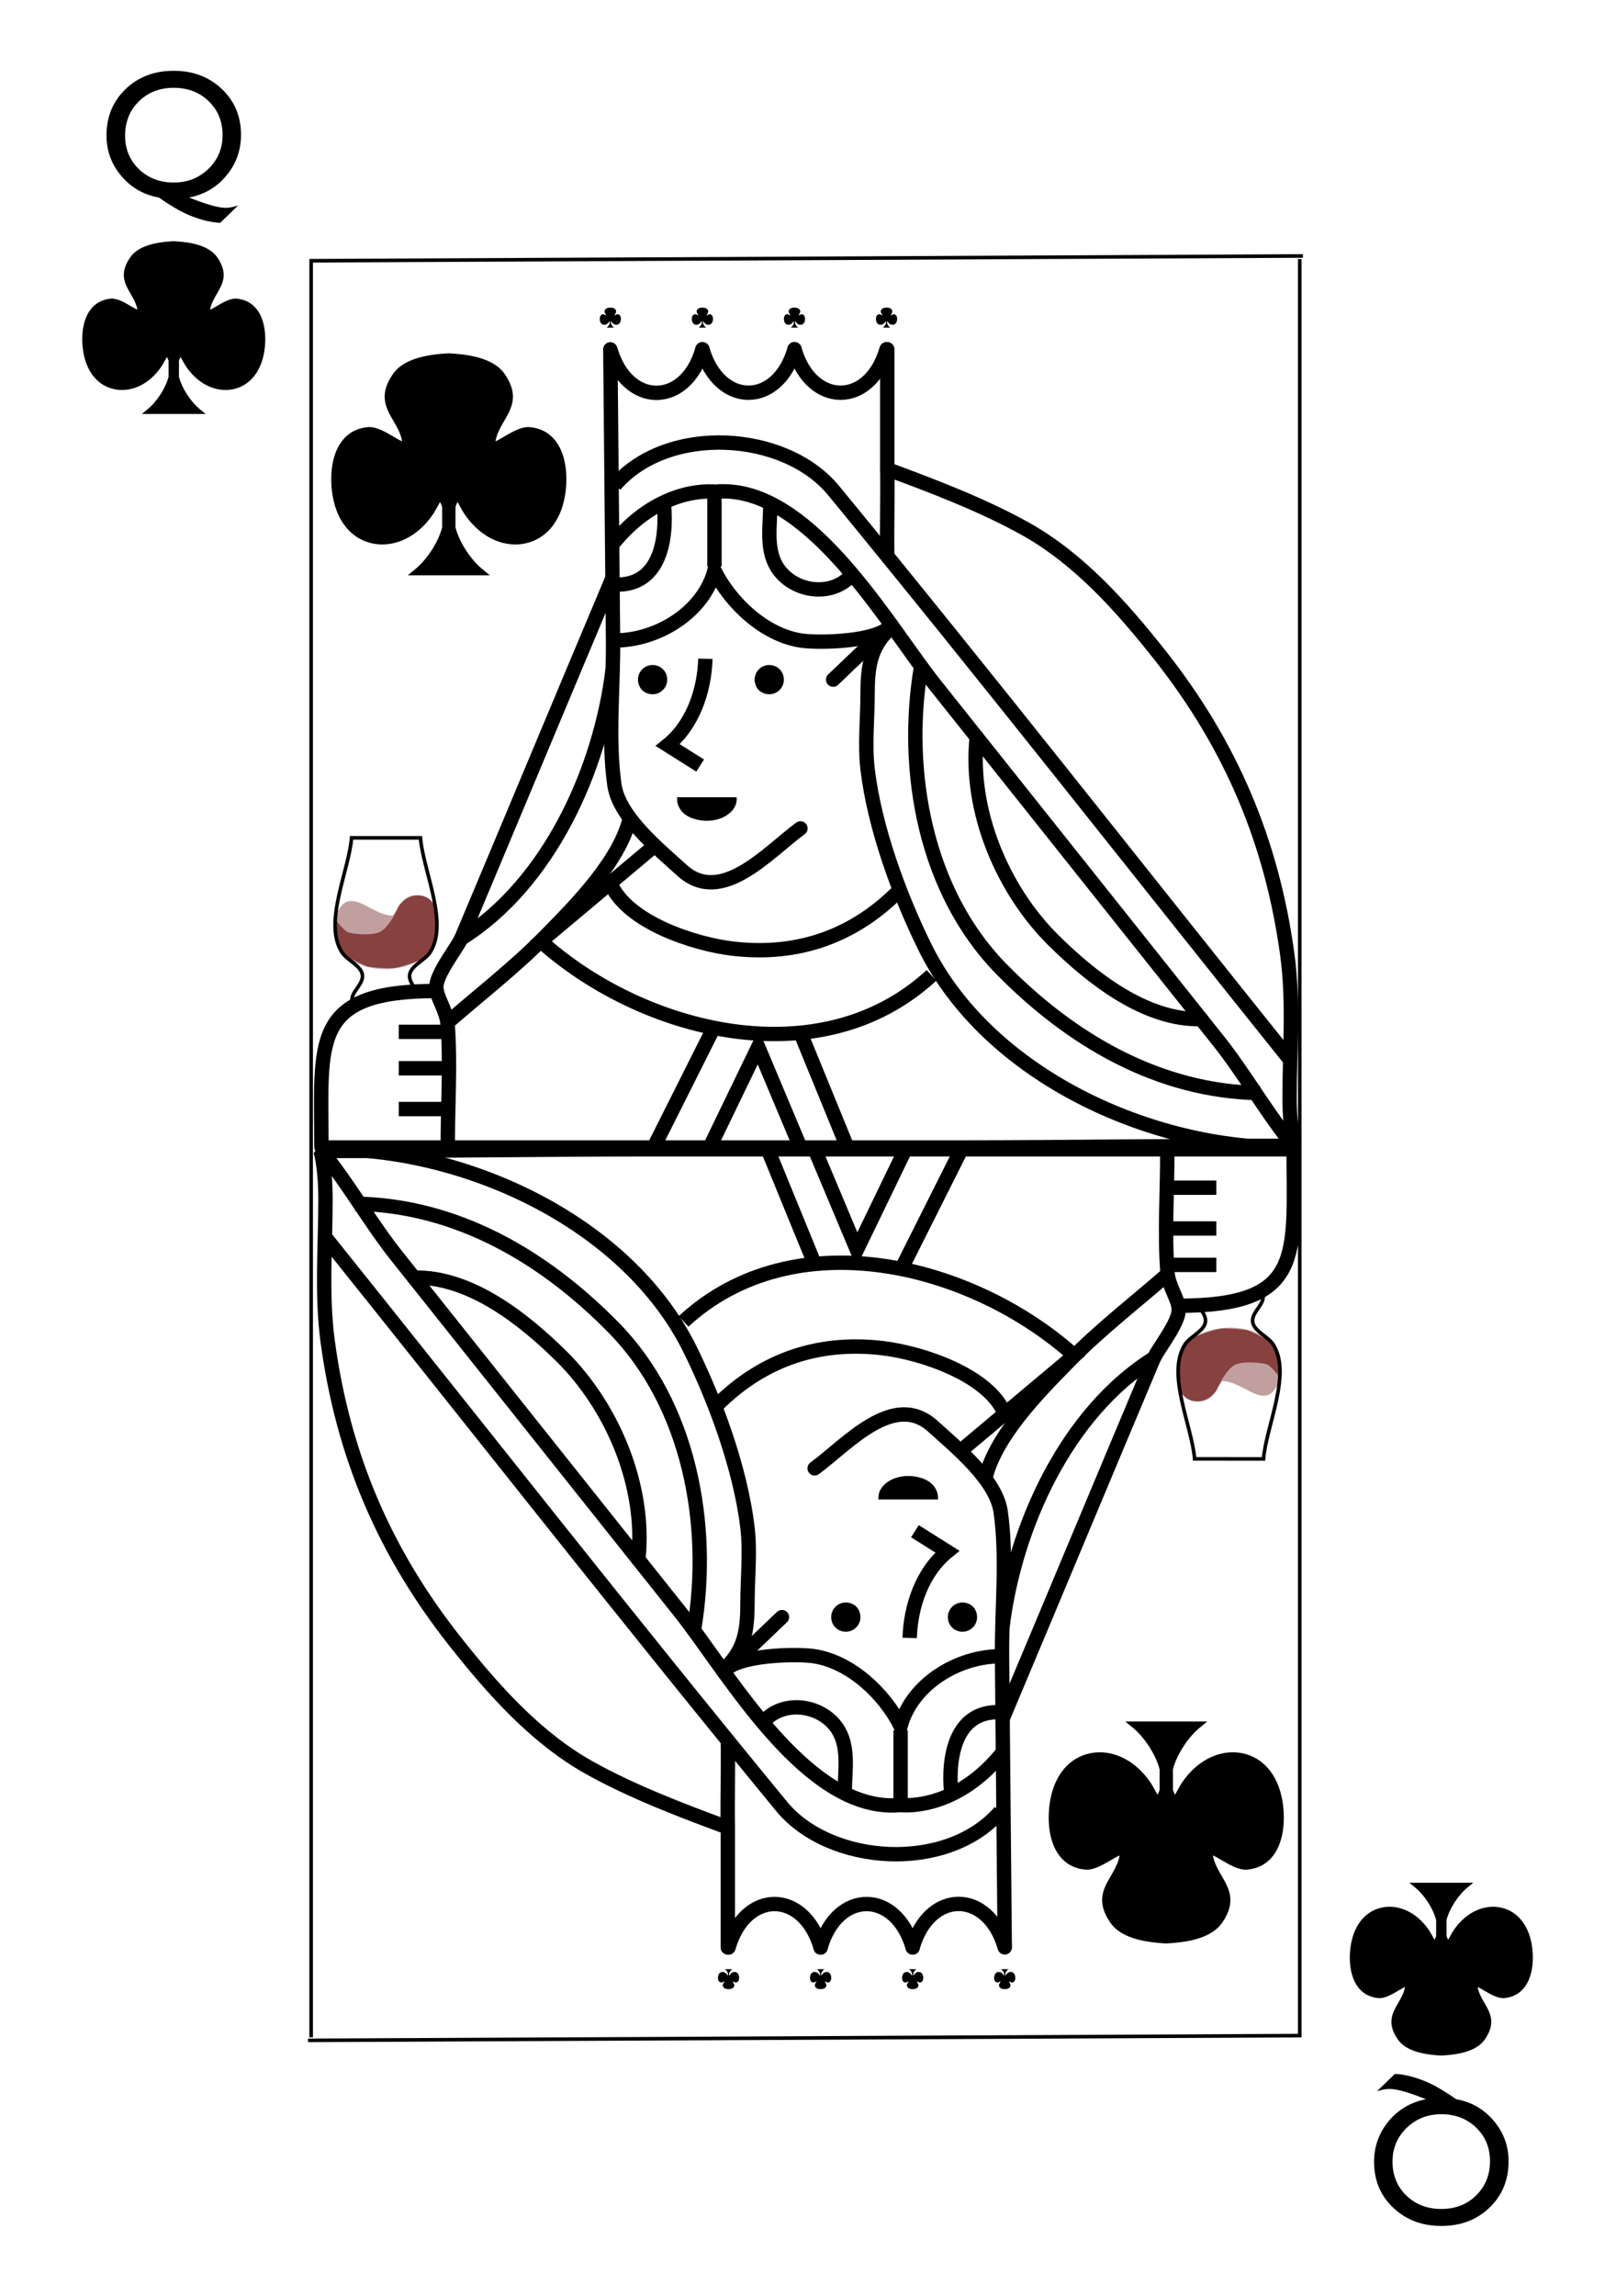 <?xml version="1.0" encoding="utf-8"?>
<!-- Generator: Adobe Illustrator 23.0.1, SVG Export Plug-In . SVG Version: 6.00 Build 0)  -->
<svg version="1.1" id="Layer_1" xmlns="http://www.w3.org/2000/svg" xmlns:xlink="http://www.w3.org/1999/xlink" x="0px" y="0px"
	 viewBox="0 0 449.975 639.231" enable-background="new 0 0 449.975 639.231" xml:space="preserve">
<g>
	<path fill="none" stroke="#000000" stroke-miterlimit="10" d="M362.79,318.116"/>
	<g>
		<path d="M66.309,57.186l-5.001,4.856c-1.56-0.083-3.189-0.361-4.89-0.834s-3.426-1.125-5.176-1.955
			c-1.75-0.831-4.085-2.25-7.005-4.258c-4.231-0.763-7.719-2.772-10.465-6.026c-2.747-3.253-4.119-7.006-4.119-11.256
			c0-5.196,1.767-9.496,5.301-12.899s8.005-5.105,13.413-5.105c5.375,0,9.842,1.689,13.401,5.068
			c3.559,3.378,5.338,7.624,5.338,12.737c0,4.3-1.344,8.077-4.032,11.331s-6.164,5.304-10.428,6.151l1.319,0.498
			c4.098,1.577,7.051,2.366,8.86,2.366C63.821,57.859,64.982,57.635,66.309,57.186z M48.367,24.44c-3.914,0-7.148,1.262-9.703,3.785
			c-2.555,2.524-3.832,5.703-3.832,9.538c0,3.735,1.285,6.844,3.856,9.326s5.797,3.723,9.678,3.723c3.832,0,7.058-1.27,9.678-3.81
			s3.931-5.669,3.931-9.388c0-3.801-1.286-6.948-3.856-9.438C55.549,25.685,52.298,24.44,48.367,24.44z"/>
	</g>
	<path fill="none" stroke="#000000" stroke-miterlimit="10" d="M85.792,207.547"/>
	<path fill="none" stroke="#000000" stroke-miterlimit="10" d="M85.792,320.702"/>
	<g>
		<path fill="none" stroke="#000000" stroke-width="4" stroke-linejoin="bevel" stroke-miterlimit="10" d="M89.504,319.429
			c59.622,0,119.244,0,178.867,0c28.338,0,63.761-0.553,92.099-0.465c0,0-1.383-4.257-1.383-13.454
			c0-13.069,1.141-26.609-0.616-39.589c-4.291-31.705-15.789-58.64-35.558-83.63c-10.525-13.305-22.395-26.684-37.309-35.03
			c-11.809-6.608-25.884-11.976-38.548-16.645c0.145,7.762-0.145,16.451,0,24.213"/>
		
			<line fill="none" stroke="#000000" stroke-width="4" stroke-linecap="round" stroke-miterlimit="10" x1="247.056" y1="130.615" x2="247.056" y2="97.224"/>
		<path fill="none" stroke="#000000" stroke-width="4" stroke-linecap="round" stroke-miterlimit="10" d="M246.858,97.224
			c-4.655,16.15-20.958,16.115-25.637,0"/>
		<path fill="none" stroke="#000000" stroke-width="4" stroke-miterlimit="10" d="M170.539,160.91
			c-13.836,32.852-28.262,67.518-42.097,100.371c24.378-15.265,38.769-47.021,42.167-75.073"/>
		<path fill="none" stroke="#000000" stroke-width="4" stroke-miterlimit="10" d="M128.442,261.281
			c-1.77,3.434-6.894,9.754-6.959,13.501c-0.048,2.715,2.865,6.425,3.167,10.442c0.843,11.22-0.01,22.809,0.035,34.072"/>
		<path fill="none" stroke="#000000" stroke-width="4" stroke-linecap="round" stroke-miterlimit="10" d="M89.504,319.295
			c0-29.439-3.185-43.429,32.093-43.429"/>
		
			<line fill="none" stroke="#000000" stroke-width="4" stroke-miterlimit="10" x1="124.553" y1="287.239" x2="111.029" y2="287.239"/>
		
			<line fill="none" stroke="#000000" stroke-width="4" stroke-miterlimit="10" x1="124.684" y1="297.382" x2="111.029" y2="297.382"/>
		
			<line fill="none" stroke="#000000" stroke-width="4" stroke-miterlimit="10" x1="124.684" y1="308.733" x2="111.029" y2="308.733"/>
		<path fill="none" stroke="#000000" stroke-width="4" stroke-miterlimit="10" d="M250.978,247.282
			c-12.764,13.214-28.544,18.928-46.883,16.799c-10.823-1.256-29.67-7.394-34.146-18.298"/>
		<path fill="none" stroke="#000000" stroke-width="4" stroke-miterlimit="10" d="M214.489,140.528
			c0,5.613-1.211,11.827,1.59,16.858c3.9,7.007,14.481,9.166,20.453,3.307"/>
		<path fill="none" stroke="#000000" stroke-width="4" stroke-miterlimit="10" d="M184.858,140.528c0,0,2.97,22.796-13.636,22.196"
			/>
		
			<line fill="none" stroke="#000000" stroke-width="4" stroke-linecap="round" stroke-miterlimit="10" x1="231.987" y1="189.194" x2="244.148" y2="177.582"/>
		<path fill="none" stroke="#000000" stroke-width="4" stroke-miterlimit="10" d="M197.595,319.439
			c4.508-9.329,9.016-18.658,13.524-27.986c3.919,9.329,7.839,18.658,11.758,27.986"/>
		
			<line fill="none" stroke="#000000" stroke-width="4" stroke-miterlimit="10" x1="182.171" y1="319.105" x2="198.485" y2="286.605"/>
		
			<line fill="none" stroke="#000000" stroke-width="4" stroke-miterlimit="10" x1="222.637" y1="286.901" x2="235.95" y2="319.439"/>
		<path fill="none" stroke="#000000" stroke-width="4" stroke-miterlimit="10" d="M196.413,183.388
			c-0.251,8.78-3.479,18.367-10.477,24.037c3.007,1.895,6.014,3.79,9.021,5.686"/>
		<path stroke="#000000" stroke-miterlimit="10" d="M185.192,188.329c0.683,2.915-2.202,5.43-5.16,4.052
			c-0.655-0.305-1.196-0.846-1.501-1.501c-1.378-2.959,1.137-5.843,4.052-5.16C183.867,186.021,184.892,187.045,185.192,188.329z"/>
		<path stroke="#000000" stroke-miterlimit="10" d="M217.674,188.329c0.683,2.915-2.202,5.43-5.16,4.052
			c-0.655-0.305-1.196-0.846-1.501-1.501c-1.378-2.959,1.137-5.843,4.052-5.16C216.349,186.021,217.373,187.045,217.674,188.329z"/>
		<g>
			<path stroke="#000000" stroke-miterlimit="10" d="M189.022,222.445c0,0.841,0.256,1.725,0.841,2.615
				c0.667,1.016,1.85,1.854,3.282,2.327c5.818,1.921,11.484-1.041,11.487-4.942H189.022z"/>
		</g>
		<path fill="none" stroke="#000000" stroke-width="4" stroke-linecap="round" stroke-miterlimit="10" d="M221.222,97.224
			c-4.655,16.15-20.958,16.115-25.637,0"/>
		<path fill="none" stroke="#000000" stroke-width="4" stroke-linecap="round" stroke-miterlimit="10" d="M195.585,97.258
			c-4.655,16.15-20.958,16.115-25.637,0"/>
		<path fill="none" stroke="#000000" stroke-width="4" stroke-linecap="round" stroke-miterlimit="10" d="M169.949,97.608
			c0.251,26.867,0.501,53.734,0.752,80.601c0.122,13.038-1.461,27.371,0.376,40.29c1.262,8.881,12.208,17.772,18.873,23.812
			c10.916,9.891,23.826-5.005,32.928-11.705"/>
		<path fill="none" stroke="#000000" stroke-width="4" stroke-miterlimit="10" d="M244.148,175.793"/>
		<path fill="none" stroke="#000000" stroke-width="4" stroke-linecap="round" stroke-miterlimit="10" d="M248.18,173.957
			c-3.273,4.765-20.323,5.138-25.302,4.329c-10.186-1.656-19.407-10.438-23.934-19.385c-3.264,11.831-16.132,19.385-27.722,19.385"
			/>
		<path fill="none" stroke="#000000" stroke-width="4" stroke-miterlimit="10" d="M198.944,158.901"/>
		<path fill="none" stroke="#000000" stroke-width="4" stroke-miterlimit="10" d="M359.08,294.85
			c-42.316-52.76-84.037-106.057-126.974-158.312c-13.523-16.458-46.167-18.54-60.885-1.506"/>
		<path fill="none" stroke="#000000" stroke-width="4" stroke-linecap="round" stroke-miterlimit="10" d="M271.98,205.22
			c-2.232,20.519,7.299,42.65,21.422,56.598c10.502,10.372,25.513,22.283,41.05,21.874"/>
		<path fill="none" stroke="#000000" stroke-width="4" stroke-miterlimit="10" d="M350.842,304.281
			c-28.244-0.419-52.693-14.798-72.097-34.616c-20.949-21.396-27.195-54.793-22.29-83.945"/>
		<path fill="none" stroke="#000000" stroke-width="4" stroke-linecap="round" stroke-miterlimit="10" d="M247.381,175.425
			c-5.096,4.922-5.801,10.572-5.801,17.695c0,6.834-0.81,14.199,0,20.989c1.943,16.282,8.76,34.916,15.946,49.518
			c17.627,35.816,63.247,56.396,101.555,55.801"/>
		<path fill="none" stroke="#000000" stroke-width="4" stroke-miterlimit="10" d="M259.381,271.51
			c-30.973,28.609-80.477,15.901-108.787-9.494c10.805-9.063,21.611-18.126,32.416-27.189"/>
		<path fill="none" stroke="#000000" stroke-width="4" stroke-miterlimit="10" d="M124.684,284.582
			c9.12-7.943,18.898-15.49,27.347-24.136c8.287-8.479,21.123-21.255,23.546-33.636"/>
		<path fill="none" stroke="#000000" stroke-width="4" stroke-miterlimit="10" d="M198.944,157.667V136.88
			c2.041-0.198,4.056-0.139,6.044,0.146c23.372,3.354,42.936,37.977,55.374,53.601c26.361,33.113,52.722,66.226,79.084,99.339
			c6.545,8.221,13.09,19.429,19.634,27.65"/>
		<path fill="none" stroke="#000000" stroke-width="4" stroke-miterlimit="10" d="M198.944,136.88
			c-2.041-0.198-16.053-0.872-28.491,14.752"/>
	</g>
	<path fill="none" stroke="#000000" stroke-miterlimit="10" d="M85.764,321.127"/>
	<path fill="none" stroke="#000000" stroke-miterlimit="10" d="M362.761,318.541"/>
	<path d="M154.803,122.883c-1.749-2.334-4.178-3.674-7.219-3.982c-2.332-0.237-5.057,1.375-7.25,2.668
		c-0.773,0.456-1.77,1.044-2.363,1.278c0.03-0.239,0.102-0.607,0.264-1.155c0.489-1.65,1.342-3.117,2.167-4.534
		c2.055-3.534,4.18-7.189,0.144-13.023c-2.33-3.368-7.094-5.24-14.563-5.72l-0.954-0.062v-0.007l-0.057,0.003l-0.057-0.003v0.007
		l-0.954,0.062c-7.469,0.481-12.233,2.352-14.563,5.72c-4.036,5.834-1.911,9.488,0.144,13.023c0.825,1.418,1.677,2.884,2.167,4.535
		c0.162,0.548,0.234,0.915,0.264,1.155c-0.594-0.234-1.591-0.822-2.363-1.278c-2.193-1.294-4.916-2.905-7.25-2.668
		c-3.041,0.309-5.47,1.649-7.219,3.982c-3.145,4.196-3.327,10.757-2.45,15.498c1.29,6.968,5.282,11.662,10.953,12.881
		c0.936,0.201,1.879,0.299,2.822,0.299c5.176,0,10.331-2.963,13.946-8.175c0.602-0.868,1.069-1.731,1.481-2.492
		c0.201-0.372,0.449-0.83,0.655-1.155c0.134,0.257,0.322,0.679,0.561,1.346l0.012,5.709c-1.174,4.564-4.598,9.263-7.4,11.564
		l-2.17,1.783h11.233h0.376h11.233l-2.17-1.783c-2.802-2.301-6.225-6.999-7.4-11.564l0.012-5.719c0.238-0.664,0.425-1.08,0.56-1.338
		c0.206,0.325,0.455,0.784,0.656,1.156c0.412,0.762,0.878,1.625,1.481,2.492c3.616,5.212,8.77,8.175,13.946,8.175
		c0.943,0,1.888-0.098,2.822-0.299c5.671-1.219,9.663-5.914,10.953-12.881C158.131,133.64,157.948,127.079,154.803,122.883z"/>
	<path d="M172.638,87.833c-0.158-0.21-0.377-0.331-0.651-0.359c-0.21-0.021-0.456,0.124-0.653,0.24
		c-0.07,0.041-0.16,0.094-0.213,0.115c0.003-0.022,0.009-0.055,0.024-0.104c0.044-0.149,0.121-0.281,0.195-0.409
		c0.185-0.319,0.377-0.648,0.013-1.174c-0.21-0.304-0.639-0.472-1.313-0.516l-0.086-0.006v-0.001l-0.005,0l-0.005,0v0.001
		l-0.086,0.006c-0.673,0.043-1.103,0.212-1.313,0.516c-0.364,0.526-0.172,0.855,0.013,1.174c0.074,0.128,0.151,0.26,0.195,0.409
		c0.015,0.049,0.021,0.082,0.024,0.104c-0.054-0.021-0.143-0.074-0.213-0.115c-0.198-0.117-0.443-0.262-0.653-0.24
		c-0.274,0.028-0.493,0.149-0.651,0.359c-0.283,0.378-0.3,0.97-0.221,1.397c0.116,0.628,0.476,1.051,0.987,1.161
		c0.084,0.018,0.169,0.027,0.254,0.027c0.467,0,0.931-0.267,1.257-0.737c0.054-0.078,0.096-0.156,0.133-0.225
		c0.018-0.034,0.04-0.075,0.059-0.104c0.012,0.023,0.029,0.061,0.051,0.121l0.001,0.515c-0.106,0.411-0.414,0.835-0.667,1.042
		l-0.196,0.161h1.012h0.034h1.012l-0.196-0.161c-0.253-0.207-0.561-0.631-0.667-1.042l0.001-0.515
		c0.021-0.06,0.038-0.097,0.05-0.121c0.019,0.029,0.041,0.071,0.059,0.104c0.037,0.069,0.079,0.146,0.133,0.225
		c0.326,0.47,0.79,0.737,1.257,0.737c0.085,0,0.17-0.009,0.254-0.027c0.511-0.11,0.871-0.533,0.987-1.161
		C172.938,88.802,172.921,88.211,172.638,87.833z"/>
	<path d="M198.274,87.833c-0.158-0.21-0.377-0.331-0.651-0.359c-0.21-0.021-0.456,0.124-0.653,0.24
		c-0.07,0.041-0.16,0.094-0.213,0.115c0.003-0.022,0.009-0.055,0.024-0.104c0.044-0.149,0.121-0.281,0.195-0.409
		c0.185-0.319,0.377-0.648,0.013-1.174c-0.21-0.304-0.639-0.472-1.313-0.516l-0.086-0.006v-0.001l-0.005,0l-0.005,0v0.001
		l-0.086,0.006c-0.673,0.043-1.103,0.212-1.313,0.516c-0.364,0.526-0.172,0.855,0.013,1.174c0.074,0.128,0.151,0.26,0.195,0.409
		c0.015,0.049,0.021,0.082,0.024,0.104c-0.054-0.021-0.143-0.074-0.213-0.115c-0.198-0.117-0.443-0.262-0.653-0.24
		c-0.274,0.028-0.493,0.149-0.651,0.359c-0.283,0.378-0.3,0.97-0.221,1.397c0.116,0.628,0.476,1.051,0.987,1.161
		c0.084,0.018,0.169,0.027,0.254,0.027c0.467,0,0.931-0.267,1.257-0.737c0.054-0.078,0.096-0.156,0.133-0.225
		c0.018-0.034,0.04-0.075,0.059-0.104c0.012,0.023,0.029,0.061,0.051,0.121l0.001,0.515c-0.106,0.411-0.414,0.835-0.667,1.042
		l-0.196,0.161h1.012h0.034h1.012l-0.196-0.161c-0.253-0.207-0.561-0.631-0.667-1.042l0.001-0.515
		c0.021-0.06,0.038-0.097,0.05-0.121c0.019,0.029,0.041,0.071,0.059,0.104c0.037,0.069,0.079,0.146,0.133,0.225
		c0.326,0.47,0.79,0.737,1.257,0.737c0.085,0,0.17-0.009,0.254-0.027c0.511-0.11,0.871-0.533,0.987-1.161
		C198.574,88.802,198.557,88.211,198.274,87.833z"/>
	<path d="M223.91,87.833c-0.158-0.21-0.377-0.331-0.651-0.359c-0.21-0.021-0.456,0.124-0.653,0.24
		c-0.07,0.041-0.16,0.094-0.213,0.115c0.003-0.022,0.009-0.055,0.024-0.104c0.044-0.149,0.121-0.281,0.195-0.409
		c0.185-0.319,0.377-0.648,0.013-1.174c-0.21-0.304-0.639-0.472-1.313-0.516l-0.086-0.006v-0.001l-0.005,0l-0.005,0v0.001
		l-0.086,0.006c-0.673,0.043-1.103,0.212-1.313,0.516c-0.364,0.526-0.172,0.855,0.013,1.174c0.074,0.128,0.151,0.26,0.195,0.409
		c0.015,0.049,0.021,0.082,0.024,0.104c-0.054-0.021-0.143-0.074-0.213-0.115c-0.198-0.117-0.443-0.262-0.653-0.24
		c-0.274,0.028-0.493,0.149-0.651,0.359c-0.283,0.378-0.3,0.97-0.221,1.397c0.116,0.628,0.476,1.051,0.987,1.161
		c0.084,0.018,0.169,0.027,0.254,0.027c0.467,0,0.931-0.267,1.257-0.737c0.054-0.078,0.096-0.156,0.133-0.225
		c0.018-0.034,0.04-0.075,0.059-0.104c0.012,0.023,0.029,0.061,0.051,0.121l0.001,0.515c-0.106,0.411-0.414,0.835-0.667,1.042
		l-0.196,0.161h1.012h0.034h1.012l-0.196-0.161c-0.253-0.207-0.561-0.631-0.667-1.042l0.001-0.515
		c0.021-0.06,0.038-0.097,0.05-0.121c0.019,0.029,0.041,0.071,0.059,0.104c0.037,0.069,0.079,0.146,0.133,0.225
		c0.326,0.47,0.79,0.737,1.257,0.737c0.085,0,0.17-0.009,0.254-0.027c0.511-0.11,0.871-0.533,0.987-1.161
		C224.21,88.802,224.193,88.211,223.91,87.833z"/>
	<path d="M249.546,87.833c-0.158-0.21-0.377-0.331-0.651-0.359c-0.21-0.021-0.456,0.124-0.653,0.24
		c-0.07,0.041-0.16,0.094-0.213,0.115c0.003-0.022,0.009-0.055,0.024-0.104c0.044-0.149,0.121-0.281,0.195-0.409
		c0.185-0.319,0.377-0.648,0.013-1.174c-0.21-0.304-0.639-0.472-1.313-0.516l-0.086-0.006v-0.001l-0.005,0l-0.005,0v0.001
		l-0.086,0.006c-0.673,0.043-1.103,0.212-1.313,0.516c-0.364,0.526-0.172,0.855,0.013,1.174c0.074,0.128,0.151,0.26,0.195,0.409
		c0.015,0.049,0.021,0.082,0.024,0.104c-0.054-0.021-0.143-0.074-0.213-0.115c-0.198-0.117-0.443-0.262-0.653-0.24
		c-0.274,0.028-0.493,0.149-0.651,0.359c-0.283,0.378-0.3,0.97-0.221,1.397c0.116,0.628,0.476,1.051,0.987,1.161
		c0.084,0.018,0.169,0.027,0.254,0.027c0.467,0,0.931-0.267,1.257-0.737c0.054-0.078,0.096-0.156,0.133-0.225
		c0.018-0.034,0.04-0.075,0.059-0.104c0.012,0.023,0.029,0.061,0.051,0.121l0.001,0.515c-0.106,0.411-0.414,0.835-0.667,1.042
		l-0.196,0.161h1.012h0.034h1.012l-0.196-0.161c-0.253-0.207-0.561-0.631-0.667-1.042l0.001-0.515
		c0.021-0.06,0.038-0.097,0.05-0.121c0.019,0.029,0.041,0.071,0.059,0.104c0.037,0.069,0.079,0.146,0.133,0.225
		c0.326,0.47,0.79,0.737,1.257,0.737c0.085,0,0.17-0.009,0.254-0.027c0.511-0.11,0.871-0.533,0.987-1.161
		C249.846,88.802,249.829,88.211,249.546,87.833z"/>
</g>
<g>
	<path fill="#C19F9F" stroke="#C19F9F" stroke-width="0.25" stroke-miterlimit="10" d="M116.476,249.308
		c-4.352-0.318-5.945,4.034-5.945,4.034s-0.455,0.752-1.033,1.66c0,0,0,0,0,0h0l0,0c-0.92,0.088-16.138,0.93-16.138,0.93
		c-2.03,12.917,13.277,16.478,22.69,11.65c1.261-0.647,2.449-0.885,3.467-2.778C122.39,259.461,123.35,249.811,116.476,249.308z
		 M96.838,259.498c-0.005-0.003-0.01-0.007-0.016-0.01c2.484,0.728,5.692,0.589,7.765,0.435
		C101.615,260.56,98.218,260.347,96.838,259.498z"/>
	<path fill="#C19F9F" stroke="#C19F9F" stroke-width="0.25" stroke-miterlimit="10" d="M109.499,255.001
		c-6.626,0.104-12.779-9.807-16.138,0.93L109.499,255.001L109.499,255.001z"/>
</g>
<path fill="#87413F" d="M93.361,255.932c0,0,2.372,3.123,3.477,3.566c1.105,0.444,5.892,1.078,8.675,0.06
	c2.784-1.018,5.526-7.224,5.526-7.224s1.816-2.911,5.016-3.043s4.58,1.839,5.012,3.329s0.54,6.879,0.415,7.618
	c-0.125,0.739-1.253,5.145-2.963,6.238c-1.709,1.093-7.483,2.921-9.036,3.037c-1.553,0.116-6.434-0.271-7.12-0.464
	s-4.953-2.249-5.451-2.686c-0.497-0.438-2.229-2.001-2.574-2.95c-0.345-0.949-1.203-3.206-1.102-4.002
	c0.1-0.796-0.008-2.393-0.008-2.393L93.361,255.932z"/>
<path fill="none" stroke="#000000" stroke-miterlimit="10" d="M115.646,275.281c-0.903-1.311-1.881-2.653-1.537-4.161
	c0.551-2.417,4.294-3.897,5.653-6.019c5.243-8.188-1.927-22.62-2.688-31.861h-9.587v-0.005h-9.587
	c-0.761,9.242-7.931,23.673-2.688,31.861c1.359,2.122,5.101,3.602,5.653,6.019c0.584,2.562-2.644,4.644-2.845,6.91
	c-0.049,0.557-0.03,1.041,0.05,1.462"/>
<polyline fill="none" stroke="#000000" stroke-miterlimit="10" points="85.764,567.984 361.911,566.658 361.911,72.109 "/>
<polyline fill="none" stroke="#000000" stroke-miterlimit="10" points="362.79,71.259 86.643,72.585 86.643,567.134 "/>
<path d="M71.6,86.24c-1.361-1.816-3.252-2.86-5.619-3.1c-1.815-0.184-3.937,1.07-5.643,2.077c-0.602,0.355-1.377,0.813-1.839,0.995
	c0.023-0.186,0.079-0.472,0.206-0.899c0.381-1.285,1.044-2.426,1.686-3.529c1.6-2.751,3.254-5.596,0.112-10.137
	c-1.814-2.622-5.522-4.079-11.336-4.453l-0.743-0.048V67.14l-0.044,0.003l-0.044-0.003v0.006l-0.743,0.048
	c-5.814,0.374-9.522,1.83-11.336,4.453c-3.142,4.541-1.488,7.386,0.112,10.137c0.642,1.104,1.305,2.245,1.686,3.53
	c0.126,0.426,0.182,0.712,0.206,0.899c-0.462-0.182-1.238-0.64-1.839-0.995c-1.707-1.007-3.827-2.261-5.643-2.077
	c-2.367,0.241-4.258,1.283-5.619,3.1c-2.448,3.266-2.59,8.373-1.907,12.064c1.004,5.424,4.111,9.078,8.526,10.027
	c0.729,0.157,1.463,0.233,2.197,0.233c4.029,0,8.041-2.306,10.855-6.363c0.469-0.675,0.832-1.347,1.152-1.94
	c0.157-0.29,0.35-0.646,0.51-0.899c0.104,0.2,0.251,0.528,0.437,1.048l0.009,4.444c-0.914,3.553-3.579,7.21-5.76,9.002l-1.689,1.388
	h8.744h0.293h8.744l-1.689-1.388c-2.181-1.791-4.846-5.448-5.76-9.002l0.009-4.452c0.185-0.517,0.331-0.841,0.436-1.041
	c0.16,0.253,0.354,0.61,0.51,0.9c0.32,0.593,0.684,1.265,1.152,1.94c2.814,4.057,6.827,6.363,10.855,6.363
	c0.734,0,1.469-0.076,2.197-0.233c4.414-0.949,7.521-4.603,8.526-10.027C74.19,94.613,74.048,89.505,71.6,86.24z"/>
<g>
	<path fill="none" stroke="#000000" stroke-miterlimit="10" d="M86.927,321.239"/>
	<g>
		<path d="M383.408,582.169l5.001-4.856c1.56,0.083,3.189,0.361,4.89,0.834c1.701,0.473,3.426,1.125,5.176,1.955
			c1.75,0.831,4.085,2.25,7.005,4.258c4.231,0.763,7.719,2.772,10.465,6.026c2.747,3.253,4.119,7.006,4.119,11.256
			c0,5.196-1.767,9.496-5.301,12.899c-3.534,3.403-8.005,5.105-13.413,5.105c-5.375,0-9.842-1.689-13.401-5.068
			c-3.559-3.378-5.338-7.624-5.338-12.737c0-4.3,1.344-8.077,4.032-11.331c2.688-3.254,6.164-5.304,10.428-6.151l-1.319-0.498
			c-4.098-1.577-7.051-2.366-8.86-2.366C385.896,581.496,384.735,581.72,383.408,582.169z M401.35,614.915
			c3.914,0,7.148-1.262,9.703-3.785c2.555-2.524,3.832-5.703,3.832-9.538c0-3.735-1.285-6.844-3.856-9.326
			c-2.571-2.482-5.797-3.723-9.678-3.723c-3.832,0-7.058,1.27-9.678,3.81c-2.62,2.54-3.931,5.669-3.931,9.388
			c0,3.801,1.286,6.948,3.856,9.438C394.168,613.67,397.419,614.915,401.35,614.915z"/>
	</g>
	<path fill="none" stroke="#000000" stroke-miterlimit="10" d="M363.924,431.808"/>
	<path fill="none" stroke="#000000" stroke-miterlimit="10" d="M363.924,318.653"/>
	<g>
		<path fill="none" stroke="#000000" stroke-width="4" stroke-linejoin="bevel" stroke-miterlimit="10" d="M360.213,319.926
			c-59.622,0-119.244,0-178.867,0c-28.338,0-63.761,0.553-92.099,0.465c0,0,1.383,4.257,1.383,13.454
			c0,13.069-1.141,26.609,0.616,39.589c4.291,31.705,15.789,58.64,35.558,83.63c10.525,13.305,22.395,26.684,37.309,35.03
			c11.809,6.608,25.884,11.976,38.548,16.645c-0.145-7.762,0.145-16.451,0-24.213"/>
		
			<line fill="none" stroke="#000000" stroke-width="4" stroke-linecap="round" stroke-miterlimit="10" x1="202.661" y1="508.74" x2="202.661" y2="542.131"/>
		<path fill="none" stroke="#000000" stroke-width="4" stroke-linecap="round" stroke-miterlimit="10" d="M202.859,542.131
			c4.655-16.15,20.958-16.115,25.637,0"/>
		<path fill="none" stroke="#000000" stroke-width="4" stroke-miterlimit="10" d="M279.178,478.445
			c13.836-32.852,28.262-67.518,42.097-100.371c-24.378,15.265-38.769,47.021-42.167,75.073"/>
		<path fill="none" stroke="#000000" stroke-width="4" stroke-miterlimit="10" d="M321.275,378.074
			c1.77-3.434,6.894-9.754,6.959-13.501c0.048-2.715-2.865-6.425-3.167-10.442c-0.843-11.22,0.01-22.809-0.035-34.072"/>
		<path fill="none" stroke="#000000" stroke-width="4" stroke-linecap="round" stroke-miterlimit="10" d="M360.213,320.06
			c0,29.439,3.185,43.429-32.093,43.429"/>
		
			<line fill="none" stroke="#000000" stroke-width="4" stroke-miterlimit="10" x1="325.164" y1="352.116" x2="338.688" y2="352.116"/>
		
			<line fill="none" stroke="#000000" stroke-width="4" stroke-miterlimit="10" x1="325.033" y1="341.973" x2="338.688" y2="341.973"/>
		
			<line fill="none" stroke="#000000" stroke-width="4" stroke-miterlimit="10" x1="325.033" y1="330.622" x2="338.688" y2="330.622"/>
		<path fill="none" stroke="#000000" stroke-width="4" stroke-miterlimit="10" d="M198.739,392.073
			c12.764-13.214,28.544-18.928,46.883-16.799c10.823,1.256,29.67,7.394,34.146,18.298"/>
		<path fill="none" stroke="#000000" stroke-width="4" stroke-miterlimit="10" d="M235.228,498.827
			c0-5.613,1.211-11.827-1.59-16.858c-3.9-7.007-14.481-9.166-20.453-3.307"/>
		<path fill="none" stroke="#000000" stroke-width="4" stroke-miterlimit="10" d="M264.859,498.827c0,0-2.97-22.796,13.636-22.196"
			/>
		
			<line fill="none" stroke="#000000" stroke-width="4" stroke-linecap="round" stroke-miterlimit="10" x1="217.73" y1="450.161" x2="205.569" y2="461.773"/>
		<path fill="none" stroke="#000000" stroke-width="4" stroke-miterlimit="10" d="M252.122,319.916
			c-4.508,9.329-9.016,18.658-13.524,27.986c-3.919-9.329-7.839-18.658-11.758-27.986"/>
		<line fill="none" stroke="#000000" stroke-width="4" stroke-miterlimit="10" x1="267.546" y1="320.25" x2="251.232" y2="352.75"/>
		
			<line fill="none" stroke="#000000" stroke-width="4" stroke-miterlimit="10" x1="227.08" y1="352.454" x2="213.767" y2="319.916"/>
		<path fill="none" stroke="#000000" stroke-width="4" stroke-miterlimit="10" d="M253.304,455.967
			c0.251-8.78,3.479-18.367,10.477-24.037c-3.007-1.895-6.014-3.79-9.021-5.686"/>
		<path stroke="#000000" stroke-miterlimit="10" d="M264.525,451.026c-0.683-2.915,2.202-5.43,5.16-4.052
			c0.655,0.305,1.196,0.846,1.501,1.501c1.378,2.959-1.137,5.843-4.052,5.16C265.85,453.334,264.825,452.31,264.525,451.026z"/>
		<path stroke="#000000" stroke-miterlimit="10" d="M232.043,451.026c-0.683-2.915,2.202-5.43,5.16-4.052
			c0.655,0.305,1.196,0.846,1.501,1.501c1.378,2.959-1.137,5.843-4.052,5.16C233.368,453.334,232.344,452.31,232.043,451.026z"/>
		<g>
			<path stroke="#000000" stroke-miterlimit="10" d="M260.695,416.91c0-0.841-0.256-1.725-0.841-2.615
				c-0.667-1.016-1.85-1.854-3.282-2.327c-5.818-1.921-11.484,1.041-11.487,4.942H260.695z"/>
		</g>
		<path fill="none" stroke="#000000" stroke-width="4" stroke-linecap="round" stroke-miterlimit="10" d="M228.495,542.131
			c4.655-16.15,20.958-16.115,25.637,0"/>
		<path fill="none" stroke="#000000" stroke-width="4" stroke-linecap="round" stroke-miterlimit="10" d="M254.132,542.097
			c4.655-16.15,20.958-16.115,25.637,0"/>
		<path fill="none" stroke="#000000" stroke-width="4" stroke-linecap="round" stroke-miterlimit="10" d="M279.768,541.747
			c-0.251-26.867-0.501-53.734-0.752-80.601c-0.122-13.038,1.461-27.371-0.376-40.29c-1.262-8.881-12.208-17.772-18.873-23.812
			c-10.916-9.891-23.826,5.005-32.928,11.705"/>
		<path fill="none" stroke="#000000" stroke-width="4" stroke-miterlimit="10" d="M205.569,463.562"/>
		<path fill="none" stroke="#000000" stroke-width="4" stroke-linecap="round" stroke-miterlimit="10" d="M201.537,465.398
			c3.273-4.765,20.323-5.138,25.302-4.329c10.186,1.656,19.407,10.438,23.934,19.385c3.264-11.831,16.132-19.385,27.722-19.385"/>
		<path fill="none" stroke="#000000" stroke-width="4" stroke-miterlimit="10" d="M250.773,480.454"/>
		<path fill="none" stroke="#000000" stroke-width="4" stroke-miterlimit="10" d="M90.637,344.505
			c42.316,52.76,84.037,106.057,126.974,158.312c13.523,16.458,46.167,18.54,60.885,1.506"/>
		<path fill="none" stroke="#000000" stroke-width="4" stroke-linecap="round" stroke-miterlimit="10" d="M177.737,434.135
			c2.232-20.519-7.299-42.65-21.422-56.598c-10.502-10.372-25.513-22.283-41.05-21.874"/>
		<path fill="none" stroke="#000000" stroke-width="4" stroke-miterlimit="10" d="M98.875,335.074
			c28.244,0.419,52.693,14.798,72.097,34.616c20.949,21.396,27.195,54.793,22.29,83.945"/>
		<path fill="none" stroke="#000000" stroke-width="4" stroke-linecap="round" stroke-miterlimit="10" d="M202.336,463.93
			c5.096-4.922,5.801-10.572,5.801-17.695c0-6.834,0.81-14.199,0-20.989c-1.943-16.282-8.76-34.916-15.946-49.518
			c-17.627-35.816-63.247-56.396-101.555-55.801"/>
		<path fill="none" stroke="#000000" stroke-width="4" stroke-miterlimit="10" d="M190.336,367.845
			c30.973-28.609,80.477-15.901,108.787,9.494c-10.805,9.063-21.611,18.126-32.416,27.189"/>
		<path fill="none" stroke="#000000" stroke-width="4" stroke-miterlimit="10" d="M325.033,354.773
			c-9.12,7.943-18.898,15.49-27.347,24.136c-8.287,8.479-21.123,21.255-23.546,33.636"/>
		<path fill="none" stroke="#000000" stroke-width="4" stroke-miterlimit="10" d="M250.773,481.688v20.787
			c-2.041,0.198-4.056,0.139-6.044-0.146c-23.372-3.354-42.936-37.977-55.374-53.601c-26.361-33.113-52.722-66.226-79.084-99.339
			c-6.545-8.221-13.09-19.429-19.634-27.65"/>
		<path fill="none" stroke="#000000" stroke-width="4" stroke-miterlimit="10" d="M250.773,502.475
			c2.041,0.198,16.053,0.872,28.491-14.752"/>
	</g>
	<path fill="none" stroke="#000000" stroke-miterlimit="10" d="M363.953,318.228"/>
	<path fill="none" stroke="#000000" stroke-miterlimit="10" d="M86.955,320.814"/>
	<path d="M294.914,516.472c1.749,2.333,4.178,3.674,7.219,3.982c2.332,0.237,5.057-1.375,7.25-2.668
		c0.773-0.456,1.77-1.044,2.363-1.278c-0.03,0.239-0.102,0.607-0.264,1.155c-0.489,1.65-1.342,3.117-2.167,4.534
		c-2.055,3.534-4.18,7.189-0.144,13.023c2.33,3.368,7.094,5.24,14.563,5.721l0.954,0.062v0.007l0.057-0.003l0.057,0.003v-0.007
		l0.954-0.062c7.469-0.481,12.233-2.352,14.563-5.721c4.036-5.834,1.911-9.488-0.144-13.023c-0.825-1.418-1.677-2.884-2.167-4.535
		c-0.162-0.548-0.234-0.915-0.264-1.155c0.594,0.234,1.591,0.822,2.363,1.278c2.193,1.294,4.917,2.905,7.25,2.668
		c3.041-0.309,5.47-1.649,7.219-3.982c3.145-4.196,3.327-10.757,2.45-15.499c-1.29-6.968-5.282-11.662-10.953-12.881
		c-0.936-0.201-1.879-0.299-2.822-0.299c-5.176,0-10.331,2.962-13.946,8.175c-0.602,0.868-1.069,1.731-1.481,2.492
		c-0.201,0.372-0.449,0.83-0.655,1.155c-0.134-0.257-0.322-0.679-0.561-1.346l-0.012-5.709c1.174-4.564,4.598-9.263,7.4-11.564
		l2.17-1.783h-11.233h-0.376h-11.233l2.17,1.783c2.802,2.301,6.225,6.999,7.4,11.564l-0.012,5.719
		c-0.238,0.664-0.425,1.08-0.56,1.338c-0.206-0.325-0.455-0.784-0.656-1.156c-0.412-0.762-0.878-1.625-1.481-2.492
		c-3.616-5.212-8.77-8.175-13.946-8.175c-0.943,0-1.888,0.098-2.822,0.299c-5.671,1.219-9.663,5.914-10.953,12.881
		C291.586,505.715,291.769,512.276,294.914,516.472z"/>
	<path d="M277.079,551.522c0.158,0.21,0.377,0.331,0.651,0.359c0.21,0.021,0.456-0.124,0.653-0.24
		c0.07-0.041,0.159-0.094,0.213-0.115c-0.003,0.022-0.009,0.055-0.024,0.104c-0.044,0.149-0.121,0.281-0.195,0.409
		c-0.185,0.319-0.377,0.648-0.013,1.174c0.21,0.304,0.639,0.472,1.313,0.516l0.086,0.006v0.001l0.005,0l0.005,0v-0.001l0.086-0.006
		c0.673-0.043,1.103-0.212,1.313-0.516c0.364-0.526,0.172-0.855-0.013-1.174c-0.074-0.128-0.151-0.26-0.195-0.409
		c-0.015-0.049-0.021-0.083-0.024-0.104c0.054,0.021,0.143,0.074,0.213,0.115c0.198,0.117,0.443,0.262,0.653,0.24
		c0.274-0.028,0.493-0.149,0.651-0.359c0.283-0.378,0.3-0.97,0.221-1.397c-0.116-0.628-0.476-1.051-0.987-1.161
		c-0.084-0.018-0.169-0.027-0.254-0.027c-0.467,0-0.931,0.267-1.257,0.737c-0.054,0.078-0.096,0.156-0.133,0.225
		c-0.018,0.034-0.04,0.075-0.059,0.104c-0.012-0.023-0.029-0.061-0.051-0.121l-0.001-0.515c0.106-0.411,0.414-0.835,0.667-1.042
		l0.196-0.161h-1.012h-0.034h-1.012l0.196,0.161c0.253,0.207,0.561,0.631,0.667,1.042l-0.001,0.516
		c-0.021,0.06-0.038,0.097-0.05,0.121c-0.019-0.029-0.041-0.071-0.059-0.104c-0.037-0.069-0.079-0.146-0.133-0.225
		c-0.326-0.47-0.79-0.737-1.257-0.737c-0.085,0-0.17,0.009-0.254,0.027c-0.511,0.11-0.871,0.533-0.987,1.161
		C276.779,550.553,276.796,551.144,277.079,551.522z"/>
	<path d="M251.443,551.522c0.158,0.21,0.377,0.331,0.651,0.359c0.21,0.021,0.456-0.124,0.653-0.24
		c0.07-0.041,0.16-0.094,0.213-0.115c-0.003,0.022-0.009,0.055-0.024,0.104c-0.044,0.149-0.121,0.281-0.195,0.409
		c-0.185,0.319-0.377,0.648-0.013,1.174c0.21,0.304,0.639,0.472,1.313,0.516l0.086,0.006v0.001l0.005,0l0.005,0v-0.001l0.086-0.006
		c0.673-0.043,1.103-0.212,1.313-0.516c0.364-0.526,0.172-0.855-0.013-1.174c-0.074-0.128-0.151-0.26-0.195-0.409
		c-0.015-0.049-0.021-0.083-0.024-0.104c0.054,0.021,0.143,0.074,0.213,0.115c0.198,0.117,0.443,0.262,0.653,0.24
		c0.274-0.028,0.493-0.149,0.651-0.359c0.283-0.378,0.3-0.97,0.221-1.397c-0.116-0.628-0.476-1.051-0.987-1.161
		c-0.084-0.018-0.169-0.027-0.254-0.027c-0.467,0-0.931,0.267-1.257,0.737c-0.054,0.078-0.096,0.156-0.133,0.225
		c-0.018,0.034-0.04,0.075-0.059,0.104c-0.012-0.023-0.029-0.061-0.051-0.121l-0.001-0.515c0.106-0.411,0.414-0.835,0.667-1.042
		l0.196-0.161h-1.012h-0.034h-1.012l0.196,0.161c0.253,0.207,0.561,0.631,0.667,1.042l-0.001,0.516
		c-0.021,0.06-0.038,0.097-0.05,0.121c-0.019-0.029-0.041-0.071-0.059-0.104c-0.037-0.069-0.079-0.146-0.133-0.225
		c-0.326-0.47-0.79-0.737-1.257-0.737c-0.085,0-0.17,0.009-0.254,0.027c-0.511,0.11-0.871,0.533-0.987,1.161
		C251.143,550.553,251.16,551.144,251.443,551.522z"/>
	<path d="M225.807,551.522c0.158,0.21,0.377,0.331,0.651,0.359c0.21,0.021,0.456-0.124,0.653-0.24
		c0.07-0.041,0.16-0.094,0.213-0.115c-0.003,0.022-0.009,0.055-0.024,0.104c-0.044,0.149-0.121,0.281-0.195,0.409
		c-0.185,0.319-0.377,0.648-0.013,1.174c0.21,0.304,0.639,0.472,1.313,0.516l0.086,0.006v0.001l0.005,0l0.005,0v-0.001l0.086-0.006
		c0.673-0.043,1.103-0.212,1.313-0.516c0.364-0.526,0.172-0.855-0.013-1.174c-0.074-0.128-0.151-0.26-0.195-0.409
		c-0.015-0.049-0.021-0.083-0.024-0.104c0.054,0.021,0.143,0.074,0.213,0.115c0.198,0.117,0.443,0.262,0.653,0.24
		c0.274-0.028,0.493-0.149,0.651-0.359c0.283-0.378,0.3-0.97,0.221-1.397c-0.116-0.628-0.476-1.051-0.987-1.161
		c-0.084-0.018-0.169-0.027-0.254-0.027c-0.467,0-0.931,0.267-1.257,0.737c-0.054,0.078-0.096,0.156-0.133,0.225
		c-0.018,0.034-0.04,0.075-0.059,0.104c-0.012-0.023-0.029-0.061-0.051-0.121l-0.001-0.515c0.106-0.411,0.414-0.835,0.667-1.042
		l0.196-0.161h-1.012h-0.034h-1.012l0.196,0.161c0.253,0.207,0.561,0.631,0.667,1.042l-0.001,0.516
		c-0.021,0.06-0.038,0.097-0.05,0.121c-0.019-0.029-0.041-0.071-0.059-0.104c-0.037-0.069-0.079-0.146-0.133-0.225
		c-0.326-0.47-0.79-0.737-1.257-0.737c-0.085,0-0.17,0.009-0.254,0.027c-0.511,0.11-0.871,0.533-0.987,1.161
		C225.507,550.553,225.524,551.144,225.807,551.522z"/>
	<path d="M200.171,551.522c0.158,0.21,0.377,0.331,0.651,0.359c0.21,0.021,0.456-0.124,0.653-0.24
		c0.07-0.041,0.16-0.094,0.213-0.115c-0.003,0.022-0.009,0.055-0.024,0.104c-0.044,0.149-0.121,0.281-0.195,0.409
		c-0.185,0.319-0.377,0.648-0.013,1.174c0.21,0.304,0.639,0.472,1.313,0.516l0.086,0.006v0.001l0.005,0l0.005,0v-0.001l0.086-0.006
		c0.673-0.043,1.103-0.212,1.313-0.516c0.364-0.526,0.172-0.855-0.013-1.174c-0.074-0.128-0.151-0.26-0.195-0.409
		c-0.015-0.049-0.021-0.083-0.024-0.104c0.054,0.021,0.143,0.074,0.213,0.115c0.198,0.117,0.443,0.262,0.653,0.24
		c0.274-0.028,0.493-0.149,0.651-0.359c0.283-0.378,0.3-0.97,0.221-1.397c-0.116-0.628-0.476-1.051-0.987-1.161
		c-0.084-0.018-0.169-0.027-0.254-0.027c-0.467,0-0.931,0.267-1.257,0.737c-0.054,0.078-0.096,0.156-0.133,0.225
		c-0.018,0.034-0.04,0.075-0.059,0.104c-0.012-0.023-0.029-0.061-0.051-0.121l-0.001-0.515c0.106-0.411,0.414-0.835,0.667-1.042
		l0.196-0.161h-1.012h-0.034h-1.012l0.196,0.161c0.253,0.207,0.561,0.631,0.667,1.042l-0.001,0.516
		c-0.021,0.06-0.038,0.097-0.05,0.121c-0.019-0.029-0.041-0.071-0.059-0.104c-0.037-0.069-0.079-0.146-0.133-0.225
		c-0.326-0.47-0.79-0.737-1.257-0.737c-0.085,0-0.17,0.009-0.254,0.027c-0.511,0.11-0.871,0.533-0.987,1.161
		C199.871,550.553,199.888,551.144,200.171,551.522z"/>
</g>
<g>
	<path fill="#C19F9F" stroke="#C19F9F" stroke-width="0.25" stroke-miterlimit="10" d="M333.241,390.048
		c4.352,0.318,5.945-4.034,5.945-4.034s0.455-0.752,1.033-1.66c0,0,0,0,0,0h0l0,0c0.92-0.088,16.138-0.93,16.138-0.93
		c2.03-12.917-13.277-16.478-22.69-11.65c-1.261,0.647-2.449,0.885-3.467,2.778C327.327,379.895,326.367,389.545,333.241,390.048z
		 M352.879,379.857c0.005,0.003,0.01,0.007,0.016,0.01c-2.484-0.728-5.692-0.589-7.765-0.435
		C348.102,378.795,351.499,379.008,352.879,379.857z"/>
	<path fill="#C19F9F" stroke="#C19F9F" stroke-width="0.25" stroke-miterlimit="10" d="M340.218,384.354
		c6.626-0.104,12.779,9.807,16.138-0.93L340.218,384.354L340.218,384.354z"/>
</g>
<path fill="#87413F" d="M356.356,383.423c0,0-2.372-3.123-3.477-3.566c-1.105-0.444-5.892-1.078-8.675-0.06
	c-2.784,1.018-5.526,7.224-5.526,7.224s-1.816,2.911-5.016,3.043c-3.2,0.132-4.58-1.839-5.012-3.329
	c-0.431-1.49-0.54-6.879-0.415-7.618c0.125-0.739,1.253-5.145,2.962-6.238c1.709-1.093,7.483-2.921,9.036-3.037
	c1.553-0.116,6.434,0.271,7.12,0.464s4.953,2.249,5.451,2.686s2.229,2.001,2.574,2.95c0.345,0.949,1.203,3.206,1.102,4.002
	c-0.1,0.796,0.008,2.393,0.008,2.393L356.356,383.423z"/>
<path fill="none" stroke="#000000" stroke-miterlimit="10" d="M334.071,364.074c0.903,1.311,1.881,2.653,1.537,4.161
	c-0.551,2.417-4.294,3.897-5.653,6.019c-5.243,8.188,1.927,22.62,2.688,31.861h9.587v0.005h9.587
	c0.761-9.242,7.931-23.673,2.688-31.861c-1.359-2.122-5.101-3.602-5.653-6.019c-0.584-2.562,2.644-4.644,2.845-6.91
	c0.049-0.557,0.03-1.041-0.05-1.462"/>
<path d="M378.117,553.116c1.361,1.816,3.252,2.86,5.619,3.1c1.815,0.184,3.937-1.07,5.643-2.077
	c0.602-0.355,1.377-0.813,1.839-0.995c-0.023,0.186-0.079,0.472-0.206,0.899c-0.38,1.284-1.044,2.426-1.686,3.529
	c-1.6,2.751-3.254,5.596-0.112,10.137c1.814,2.622,5.522,4.078,11.336,4.453l0.743,0.048v0.006l0.044-0.003l0.044,0.003v-0.006
	l0.743-0.048c5.814-0.374,9.522-1.83,11.336-4.453c3.142-4.541,1.488-7.386-0.112-10.137c-0.642-1.104-1.305-2.245-1.686-3.53
	c-0.126-0.426-0.182-0.712-0.206-0.899c0.462,0.182,1.238,0.64,1.839,0.995c1.707,1.007,3.827,2.261,5.643,2.077
	c2.367-0.241,4.258-1.284,5.619-3.1c2.448-3.266,2.59-8.373,1.907-12.064c-1.004-5.424-4.111-9.078-8.526-10.027
	c-0.729-0.157-1.462-0.233-2.197-0.233c-4.029,0-8.041,2.306-10.855,6.363c-0.469,0.675-0.832,1.347-1.152,1.94
	c-0.157,0.29-0.35,0.646-0.51,0.899c-0.104-0.2-0.251-0.528-0.437-1.048l-0.009-4.444c0.914-3.553,3.579-7.21,5.76-9.002
	l1.689-1.388h-8.744h-0.293h-8.744l1.689,1.388c2.181,1.791,4.846,5.448,5.76,9.002l-0.009,4.452
	c-0.185,0.517-0.331,0.841-0.436,1.041c-0.16-0.253-0.354-0.61-0.51-0.9c-0.32-0.593-0.684-1.265-1.152-1.94
	c-2.814-4.057-6.827-6.363-10.855-6.363c-0.734,0-1.469,0.076-2.197,0.233c-4.414,0.949-7.521,4.603-8.526,10.027
	C375.527,544.742,375.669,549.85,378.117,553.116z"/>
</svg>
